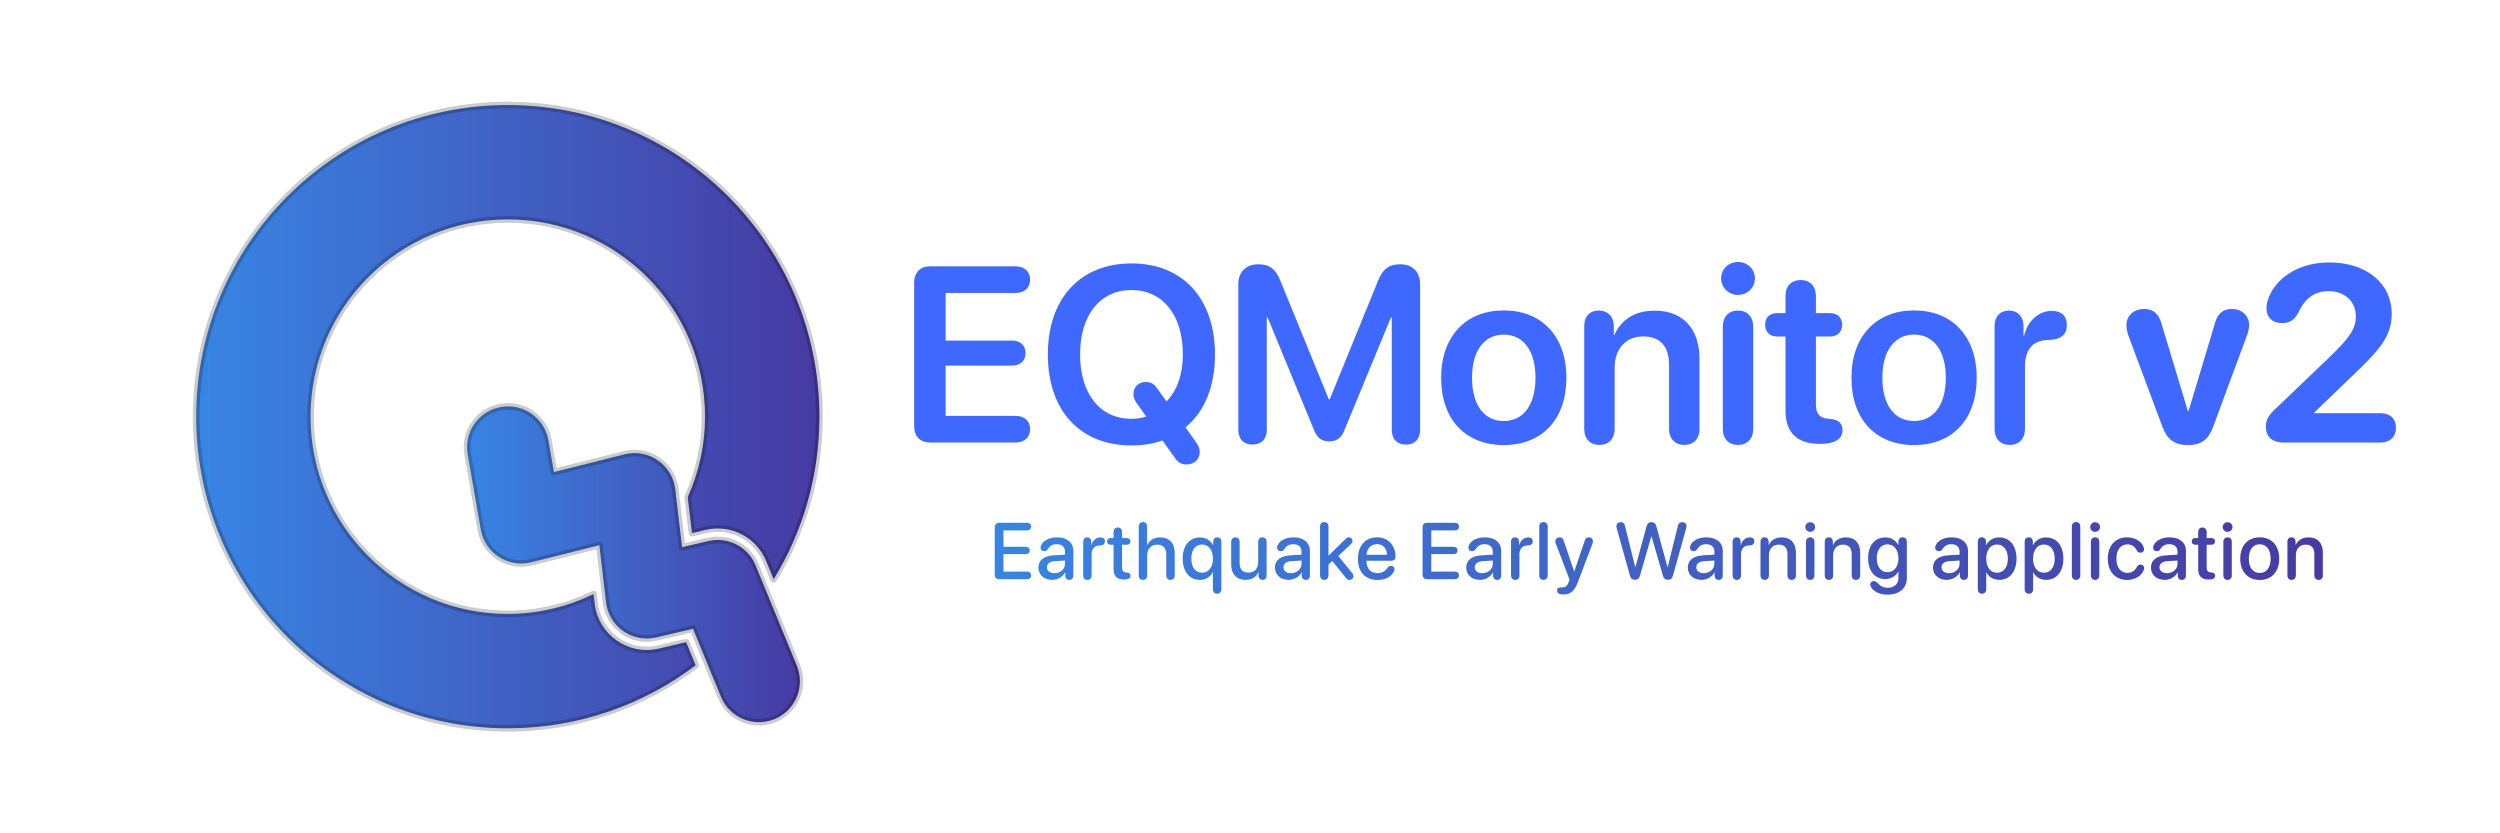 <?xml version="1.0" encoding="UTF-8" standalone="no"?>
<!DOCTYPE svg PUBLIC "-//W3C//DTD SVG 1.1//EN" "http://www.w3.org/Graphics/SVG/1.1/DTD/svg11.dtd">
<!-- Created with Vectornator (http://vectornator.io/) -->
<svg height="100%" stroke-miterlimit="10" style="fill-rule:nonzero;clip-rule:evenodd;stroke-linecap:round;stroke-linejoin:round;" version="1.1" viewBox="0 0 1500 500" width="100%" xml:space="preserve" xmlns="http://www.w3.org/2000/svg" xmlns:vectornator="http://vectornator.io" xmlns:xlink="http://www.w3.org/1999/xlink">
<defs>
<linearGradient gradientTransform="matrix(1 0 0 1 0 0)" gradientUnits="userSpaceOnUse" id="LinearGradient" x1="586.87" x2="1403.94" y1="330" y2="330">
<stop offset="0" stop-color="#3885e4"/>
<stop offset="0.537" stop-color="#415ec1"/>
<stop offset="1" stop-color="#463aa2"/>
</linearGradient>
<filter color-interpolation-filters="sRGB" filterUnits="userSpaceOnUse" height="244.009" id="Filter" width="814.109" x="487.24" y="95.925">
<feDropShadow dx="-0" dy="0" flood-color="#000000" flood-opacity="0.2" in="SourceGraphic" result="Shadow" stdDeviation="24.5"/>
</filter>
<filter color-interpolation-filters="sRGB" filterUnits="userSpaceOnUse" height="142.07" id="Filter_2" width="194.219" x="1259.62" y="141.218">
<feDropShadow dx="-0" dy="0" flood-color="#ffffff" flood-opacity="0.5" in="SourceGraphic" result="Shadow" stdDeviation="6.5"/>
</filter>
<linearGradient gradientTransform="matrix(1 0 0 1 0 0)" gradientUnits="userSpaceOnUse" id="LinearGradient_2" x1="280.222" x2="479.952" y1="338.565" y2="338.565">
<stop offset="0" stop-color="#3885e4"/>
<stop offset="0.537" stop-color="#415ec1"/>
<stop offset="1" stop-color="#463aa2"/>
</linearGradient>
<linearGradient gradientTransform="matrix(1 0 0 1 0 0)" gradientUnits="userSpaceOnUse" id="LinearGradient_3" x1="117.694" x2="491.654" y1="250" y2="250">
<stop offset="0" stop-color="#3885e4"/>
<stop offset="0.537" stop-color="#415ec1"/>
<stop offset="1" stop-color="#463aa2"/>
</linearGradient>
</defs>
<g id="レイヤー-1" vectornator:layerName="レイヤー 1">
<g fill="url(#LinearGradient)" opacity="1" stroke="none" vectornator:layerName="Text 1">
<path d="M599.475 347.5L616.257 347.5C617.71 347.5 618.694 346.609 618.694 345.227C618.694 343.844 617.71 342.953 616.257 342.953L602.1 342.953L602.1 332.453L615.483 332.453C616.889 332.453 617.827 331.586 617.827 330.273C617.827 328.938 616.866 328.094 615.483 328.094L602.1 328.094L602.1 318.227L616.257 318.227C617.71 318.227 618.694 317.336 618.694 315.953C618.694 314.57 617.71 313.68 616.257 313.68L599.475 313.68C597.835 313.68 596.85 314.711 596.85 316.398L596.85 344.781C596.85 346.469 597.835 347.5 599.475 347.5Z"/>
<path d="M631.272 347.922C634.483 347.922 637.624 346.188 639.053 343.445L639.171 343.445L639.171 345.531C639.217 347.031 640.178 347.945 641.585 347.945C643.014 347.945 644.022 346.984 644.022 345.391L644.022 330.508C644.022 325.562 640.202 322.398 634.225 322.398C629.796 322.398 626.069 324.18 624.78 326.969C624.475 327.531 624.335 328.094 624.335 328.609C624.335 329.875 625.249 330.719 626.514 330.719C627.405 330.719 628.061 330.391 628.577 329.641C629.983 327.391 631.6 326.523 634.038 326.523C637.132 326.523 638.983 328.164 638.983 330.906L638.983 332.805L632.21 333.203C626.374 333.531 623.046 336.18 623.046 340.492C623.046 344.922 626.444 347.922 631.272 347.922ZM632.655 343.914C629.96 343.914 628.155 342.508 628.155 340.352C628.155 338.242 629.866 336.906 632.889 336.695L638.983 336.32L638.983 338.266C638.983 341.477 636.194 343.914 632.655 343.914Z"/>
<path d="M652.452 347.945C653.952 347.945 654.983 346.914 654.983 345.273L654.983 332.688C654.983 329.617 656.389 327.297 659.858 327.273C660.913 327.273 661.663 327.062 662.178 326.617C662.671 326.219 662.928 325.633 662.928 324.836C662.928 324.039 662.717 323.43 662.249 323.055C661.827 322.656 661.147 322.445 660.257 322.445C657.796 322.445 655.522 324.297 654.842 327.062L654.725 327.062L654.725 324.953C654.725 323.406 653.741 322.398 652.335 322.398C650.905 322.398 649.921 323.406 649.921 324.953L649.921 345.273C649.921 346.914 650.928 347.945 652.452 347.945Z"/>
<path d="M668.147 341.594C668.147 345.672 670.257 347.711 674.405 347.711L674.663 347.711C677.147 347.711 678.319 346.938 678.319 345.414C678.319 344.219 677.592 343.633 676.139 343.492L675.741 343.469C673.913 343.328 673.233 342.438 673.233 340.469L673.233 326.852L676.116 326.852C677.428 326.852 678.225 326.102 678.225 324.859C678.225 323.617 677.428 322.844 676.116 322.844L673.233 322.844L673.233 319.188C673.233 317.57 672.225 316.492 670.702 316.492C669.155 316.492 668.147 317.57 668.147 319.188L668.147 322.844L666.366 322.844C665.053 322.844 664.257 323.594 664.257 324.859C664.257 326.102 665.053 326.852 666.366 326.852L668.147 326.852L668.147 341.594Z"/>
<path d="M685.788 347.945C687.264 347.945 688.319 346.938 688.319 345.273L688.319 333.25C688.319 329.359 690.616 326.781 694.366 326.781C697.928 326.781 699.757 328.961 699.757 332.594L699.757 345.273C699.757 346.938 700.811 347.945 702.288 347.945C703.788 347.945 704.842 346.938 704.842 345.273L704.842 331.609C704.842 326.031 701.608 322.422 696.194 322.422C692.444 322.422 689.749 324.086 688.389 326.969L688.272 326.969L688.272 315.859C688.272 314.266 687.335 313.234 685.764 313.234C684.217 313.234 683.257 314.266 683.257 315.859L683.257 345.273C683.257 346.938 684.311 347.945 685.788 347.945Z"/>
<path d="M719.858 347.922C723.374 347.922 726.257 346.117 727.663 343.352L727.757 343.352L727.757 353.547C727.757 355.211 728.811 356.242 730.311 356.242C731.788 356.242 732.842 355.211 732.842 353.547L732.842 325C732.842 323.453 731.905 322.398 730.382 322.398C728.858 322.398 727.921 323.43 727.921 325L727.921 327.086L727.803 327.086C726.35 324.25 723.538 322.445 719.975 322.445C713.671 322.445 709.616 327.391 709.616 335.172C709.616 342.953 713.671 347.922 719.858 347.922ZM721.217 343.633C717.257 343.633 714.796 340.398 714.796 335.172C714.796 329.945 717.257 326.711 721.217 326.711C725.108 326.711 727.78 330.062 727.78 335.172C727.78 340.305 725.108 343.633 721.217 343.633Z"/>
<path d="M747.366 347.945C751.139 347.945 753.647 346.281 755.007 343.328L755.124 343.328L755.124 345.391C755.124 346.938 756.108 347.945 757.561 347.945C759.014 347.945 759.975 346.938 759.975 345.367L759.975 325.094C759.975 323.406 758.944 322.398 757.444 322.398C755.967 322.398 754.913 323.406 754.913 325.094L754.913 337.211C754.913 341.055 752.71 343.586 749.053 343.586C745.561 343.586 743.78 341.57 743.78 337.82L743.78 325.094C743.78 323.406 742.725 322.398 741.249 322.398C739.749 322.398 738.717 323.406 738.717 325.094L738.717 338.805C738.717 344.453 741.999 347.945 747.366 347.945Z"/>
<path d="M773.186 347.922C776.397 347.922 779.538 346.188 780.967 343.445L781.085 343.445L781.085 345.531C781.132 347.031 782.092 347.945 783.499 347.945C784.928 347.945 785.936 346.984 785.936 345.391L785.936 330.508C785.936 325.562 782.116 322.398 776.139 322.398C771.71 322.398 767.983 324.18 766.694 326.969C766.389 327.531 766.249 328.094 766.249 328.609C766.249 329.875 767.163 330.719 768.428 330.719C769.319 330.719 769.975 330.391 770.491 329.641C771.897 327.391 773.514 326.523 775.952 326.523C779.046 326.523 780.897 328.164 780.897 330.906L780.897 332.805L774.124 333.203C768.288 333.531 764.96 336.18 764.96 340.492C764.96 344.922 768.358 347.922 773.186 347.922ZM774.569 343.914C771.874 343.914 770.069 342.508 770.069 340.352C770.069 338.242 771.78 336.906 774.803 336.695L780.897 336.32L780.897 338.266C780.897 341.477 778.108 343.914 774.569 343.914Z"/>
<path d="M794.553 347.945C796.03 347.945 797.085 346.938 797.085 345.273L797.085 338.688L799.335 336.578L807.514 346.703C808.194 347.641 808.757 347.945 809.694 347.945C811.053 347.945 812.061 347.008 812.061 345.719C812.061 345.086 811.921 344.617 811.382 343.938L803.014 333.578L810.632 326.359C811.288 325.75 811.499 325.281 811.499 324.555C811.499 323.359 810.538 322.398 809.296 322.398C808.546 322.398 808.007 322.656 807.374 323.336L797.132 333.367L797.085 333.367L797.085 315.906C797.085 314.242 796.03 313.234 794.553 313.234C793.077 313.234 792.022 314.242 792.022 315.906L792.022 345.273C792.022 346.938 793.077 347.945 794.553 347.945Z"/>
<path d="M826.561 347.969C831.155 347.969 834.741 346.117 836.358 342.883C836.569 342.391 836.71 341.922 836.71 341.523C836.71 340.258 835.819 339.461 834.6 339.461C833.874 339.461 833.358 339.719 832.819 340.352C830.944 342.906 829.21 343.867 826.444 343.867C822.413 343.867 819.882 341.055 819.882 336.555L819.882 336.438L834.788 336.438C836.358 336.438 837.296 335.5 837.296 333.859C837.296 327.133 832.772 322.398 826.21 322.398C819.225 322.398 814.772 327.461 814.772 335.289C814.772 343.258 819.132 347.969 826.561 347.969ZM819.905 332.898C820.163 329.055 822.694 326.477 826.186 326.477C829.702 326.477 832.116 329.031 832.233 332.898L819.905 332.898Z"/>
<path d="M856.171 347.5L872.952 347.5C874.405 347.5 875.389 346.609 875.389 345.227C875.389 343.844 874.405 342.953 872.952 342.953L858.796 342.953L858.796 332.453L872.178 332.453C873.585 332.453 874.522 331.586 874.522 330.273C874.522 328.938 873.561 328.094 872.178 328.094L858.796 328.094L858.796 318.227L872.952 318.227C874.405 318.227 875.389 317.336 875.389 315.953C875.389 314.57 874.405 313.68 872.952 313.68L856.171 313.68C854.53 313.68 853.546 314.711 853.546 316.398L853.546 344.781C853.546 346.469 854.53 347.5 856.171 347.5Z"/>
<path d="M887.967 347.922C891.178 347.922 894.319 346.188 895.749 343.445L895.866 343.445L895.866 345.531C895.913 347.031 896.874 347.945 898.28 347.945C899.71 347.945 900.717 346.984 900.717 345.391L900.717 330.508C900.717 325.562 896.897 322.398 890.921 322.398C886.491 322.398 882.764 324.18 881.475 326.969C881.171 327.531 881.03 328.094 881.03 328.609C881.03 329.875 881.944 330.719 883.21 330.719C884.1 330.719 884.757 330.391 885.272 329.641C886.678 327.391 888.296 326.523 890.733 326.523C893.827 326.523 895.678 328.164 895.678 330.906L895.678 332.805L888.905 333.203C883.069 333.531 879.741 336.18 879.741 340.492C879.741 344.922 883.139 347.922 887.967 347.922ZM889.35 343.914C886.655 343.914 884.85 342.508 884.85 340.352C884.85 338.242 886.561 336.906 889.585 336.695L895.678 336.32L895.678 338.266C895.678 341.477 892.889 343.914 889.35 343.914Z"/>
<path d="M909.147 347.945C910.647 347.945 911.678 346.914 911.678 345.273L911.678 332.688C911.678 329.617 913.085 327.297 916.553 327.273C917.608 327.273 918.358 327.062 918.874 326.617C919.366 326.219 919.624 325.633 919.624 324.836C919.624 324.039 919.413 323.43 918.944 323.055C918.522 322.656 917.842 322.445 916.952 322.445C914.491 322.445 912.217 324.297 911.538 327.062L911.421 327.062L911.421 324.953C911.421 323.406 910.436 322.398 909.03 322.398C907.6 322.398 906.616 323.406 906.616 324.953L906.616 345.273C906.616 346.914 907.624 347.945 909.147 347.945Z"/>
<path d="M926.085 347.945C927.561 347.945 928.616 346.938 928.616 345.273L928.616 315.906C928.616 314.242 927.561 313.234 926.085 313.234C924.608 313.234 923.553 314.242 923.553 315.906L923.553 345.273C923.553 346.938 924.608 347.945 926.085 347.945Z"/>
<path d="M937.866 356.688C942.436 356.688 944.757 354.672 946.936 348.742L955.491 326.125C955.655 325.633 955.749 325.117 955.749 324.719C955.749 323.359 954.741 322.398 953.288 322.398C951.999 322.398 951.296 322.961 950.874 324.344L944.569 342.906L944.499 342.906L938.217 324.344C937.772 322.938 937.046 322.398 935.78 322.398C934.303 322.398 933.202 323.359 933.202 324.742C933.202 325.141 933.296 325.656 933.483 326.172L941.733 347.758L941.264 349.188C940.35 351.719 938.921 352.492 937.514 352.492C936.928 352.492 936.741 352.469 936.202 352.469C934.983 352.469 934.233 353.172 934.233 354.25C934.233 355.82 935.522 356.688 937.866 356.688Z"/>
<path d="M980.952 347.875C982.592 347.875 983.507 347.102 984.022 345.297L990.749 322L990.983 322L997.733 345.297C998.249 347.125 999.139 347.875 1000.8 347.875C1002.4 347.875 1003.29 347.078 1003.8 345.297L1011.63 317.266C1011.82 316.633 1011.89 316.141 1011.89 315.672C1011.89 314.242 1010.86 313.305 1009.31 313.305C1007.95 313.305 1007.08 314.031 1006.73 315.484L1000.66 340.164L1000.48 340.164L993.842 315.883C993.374 314.102 992.46 313.305 990.889 313.305C989.272 313.305 988.382 314.078 987.889 315.953L981.28 340.164L981.092 340.164L974.999 315.484C974.671 314.055 973.827 313.305 972.444 313.305C970.897 313.305 969.866 314.242 969.866 315.672C969.866 316.141 969.936 316.633 970.1 317.266L977.952 345.273C978.444 347.078 979.335 347.875 980.952 347.875Z"/>
<path d="M1020.9 347.922C1024.12 347.922 1027.26 346.188 1028.69 343.445L1028.8 343.445L1028.8 345.531C1028.85 347.031 1029.81 347.945 1031.22 347.945C1032.65 347.945 1033.65 346.984 1033.65 345.391L1033.65 330.508C1033.65 325.562 1029.83 322.398 1023.86 322.398C1019.43 322.398 1015.7 324.18 1014.41 326.969C1014.11 327.531 1013.97 328.094 1013.97 328.609C1013.97 329.875 1014.88 330.719 1016.15 330.719C1017.04 330.719 1017.69 330.391 1018.21 329.641C1019.62 327.391 1021.23 326.523 1023.67 326.523C1026.76 326.523 1028.62 328.164 1028.62 330.906L1028.62 332.805L1021.84 333.203C1016.01 333.531 1012.68 336.18 1012.68 340.492C1012.68 344.922 1016.08 347.922 1020.9 347.922ZM1022.29 343.914C1019.59 343.914 1017.79 342.508 1017.79 340.352C1017.79 338.242 1019.5 336.906 1022.52 336.695L1028.62 336.32L1028.62 338.266C1028.62 341.477 1025.83 343.914 1022.29 343.914Z"/>
<path d="M1042.08 347.945C1043.58 347.945 1044.62 346.914 1044.62 345.273L1044.62 332.688C1044.62 329.617 1046.02 327.297 1049.49 327.273C1050.55 327.273 1051.3 327.062 1051.81 326.617C1052.3 326.219 1052.56 325.633 1052.56 324.836C1052.56 324.039 1052.35 323.43 1051.88 323.055C1051.46 322.656 1050.78 322.445 1049.89 322.445C1047.43 322.445 1045.15 324.297 1044.48 327.062L1044.36 327.062L1044.36 324.953C1044.36 323.406 1043.37 322.398 1041.97 322.398C1040.54 322.398 1039.55 323.406 1039.55 324.953L1039.55 345.273C1039.55 346.914 1040.56 347.945 1042.08 347.945Z"/>
<path d="M1058.83 347.945C1060.31 347.945 1061.37 346.938 1061.37 345.273L1061.37 333.133C1061.37 329.312 1063.66 326.781 1067.23 326.781C1070.74 326.781 1072.48 328.82 1072.48 332.523L1072.48 345.273C1072.48 346.938 1073.53 347.945 1075.01 347.945C1076.51 347.945 1077.56 346.938 1077.56 345.273L1077.56 331.539C1077.56 325.891 1074.44 322.422 1069.01 322.422C1065.21 322.422 1062.63 324.109 1061.3 326.922L1061.18 326.922L1061.18 324.977C1061.18 323.406 1060.17 322.398 1058.72 322.398C1057.24 322.398 1056.3 323.406 1056.3 324.953L1056.3 345.273C1056.3 346.938 1057.33 347.945 1058.83 347.945Z"/>
<path d="M1086.13 319.117C1087.77 319.117 1089.08 317.805 1089.08 316.211C1089.08 314.594 1087.77 313.328 1086.13 313.328C1084.51 313.328 1083.2 314.594 1083.2 316.211C1083.2 317.805 1084.51 319.117 1086.13 319.117ZM1086.13 347.945C1087.65 347.945 1088.66 346.891 1088.66 345.273L1088.66 325.094C1088.66 323.453 1087.65 322.398 1086.13 322.398C1084.61 322.398 1083.6 323.453 1083.6 325.094L1083.6 345.273C1083.6 346.891 1084.61 347.945 1086.13 347.945Z"/>
<path d="M1097.37 347.945C1098.85 347.945 1099.9 346.938 1099.9 345.273L1099.9 333.133C1099.9 329.312 1102.2 326.781 1105.76 326.781C1109.28 326.781 1111.01 328.82 1111.01 332.523L1111.01 345.273C1111.01 346.938 1112.07 347.945 1113.55 347.945C1115.05 347.945 1116.1 346.938 1116.1 345.273L1116.1 331.539C1116.1 325.891 1112.98 322.422 1107.55 322.422C1103.75 322.422 1101.17 324.109 1099.83 326.922L1099.72 326.922L1099.72 324.977C1099.72 323.406 1098.71 322.398 1097.26 322.398C1095.78 322.398 1094.84 323.406 1094.84 324.953L1094.84 345.273C1094.84 346.938 1095.87 347.945 1097.37 347.945Z"/>
<path d="M1132.31 356.781C1139.65 356.852 1144.12 352.914 1144.12 346.82L1144.12 325C1144.12 323.359 1143.05 322.398 1141.59 322.398C1140.14 322.398 1139.04 323.359 1139.04 325L1139.04 326.992L1138.94 326.992C1137.44 324.203 1134.73 322.445 1131.23 322.445C1124.86 322.445 1120.87 327.25 1120.87 334.961C1120.87 342.578 1124.9 347.43 1131.12 347.43C1134.63 347.43 1137.54 345.672 1138.92 343L1139.04 343L1139.04 346.914C1139.04 350.359 1136.53 352.703 1132.4 352.656C1129.99 352.609 1128.26 351.695 1126.24 349.586C1125.56 348.906 1125.07 348.648 1124.3 348.648C1123.01 348.648 1122.14 349.492 1122.14 350.664C1122.14 351.25 1122.28 351.766 1122.61 352.328C1124.3 355 1127.83 356.734 1132.31 356.781ZM1132.48 343.305C1128.58 343.305 1126.05 340.141 1126.05 334.984C1126.05 329.852 1128.58 326.617 1132.48 326.617C1136.44 326.617 1139.06 329.945 1139.06 335.008C1139.06 340.07 1136.44 343.305 1132.48 343.305Z"/>
<path d="M1168.04 347.922C1171.25 347.922 1174.39 346.188 1175.82 343.445L1175.94 343.445L1175.94 345.531C1175.98 347.031 1176.94 347.945 1178.35 347.945C1179.78 347.945 1180.79 346.984 1180.79 345.391L1180.79 330.508C1180.79 325.562 1176.97 322.398 1170.99 322.398C1166.56 322.398 1162.83 324.18 1161.55 326.969C1161.24 327.531 1161.1 328.094 1161.1 328.609C1161.1 329.875 1162.01 330.719 1163.28 330.719C1164.17 330.719 1164.83 330.391 1165.34 329.641C1166.75 327.391 1168.37 326.523 1170.8 326.523C1173.9 326.523 1175.75 328.164 1175.75 330.906L1175.75 332.805L1168.98 333.203C1163.14 333.531 1159.81 336.18 1159.81 340.492C1159.81 344.922 1163.21 347.922 1168.04 347.922ZM1169.42 343.914C1166.73 343.914 1164.92 342.508 1164.92 340.352C1164.92 338.242 1166.63 336.906 1169.65 336.695L1175.75 336.32L1175.75 338.266C1175.75 341.477 1172.96 343.914 1169.42 343.914Z"/>
<path d="M1189.22 356.242C1190.69 356.242 1191.75 355.211 1191.75 353.547L1191.75 343.445L1191.87 343.445C1193.27 346.188 1196.08 347.922 1199.62 347.922C1205.81 347.922 1209.91 342.977 1209.91 335.172C1209.91 327.367 1205.79 322.445 1199.53 322.445C1195.97 322.445 1193.13 324.25 1191.68 327.086L1191.58 327.086L1191.58 325C1191.58 323.383 1190.55 322.398 1189.12 322.398C1187.69 322.398 1186.69 323.383 1186.69 325L1186.69 353.547C1186.69 355.211 1187.72 356.242 1189.22 356.242ZM1198.19 343.633C1194.3 343.633 1191.73 340.305 1191.73 335.172C1191.73 330.086 1194.33 326.711 1198.19 326.711C1202.2 326.711 1204.71 330.016 1204.71 335.172C1204.71 340.352 1202.2 343.633 1198.19 343.633Z"/>
<path d="M1217.33 356.242C1218.81 356.242 1219.87 355.211 1219.87 353.547L1219.87 343.445L1219.98 343.445C1221.39 346.188 1224.2 347.922 1227.74 347.922C1233.93 347.922 1238.03 342.977 1238.03 335.172C1238.03 327.367 1233.9 322.445 1227.65 322.445C1224.08 322.445 1221.25 324.25 1219.8 327.086L1219.7 327.086L1219.7 325C1219.7 323.383 1218.67 322.398 1217.24 322.398C1215.81 322.398 1214.8 323.383 1214.8 325L1214.8 353.547C1214.8 355.211 1215.83 356.242 1217.33 356.242ZM1226.31 343.633C1222.42 343.633 1219.84 340.305 1219.84 335.172C1219.84 330.086 1222.44 326.711 1226.31 326.711C1230.32 326.711 1232.83 330.016 1232.83 335.172C1232.83 340.352 1230.32 343.633 1226.31 343.633Z"/>
<path d="M1245.64 347.945C1247.12 347.945 1248.17 346.938 1248.17 345.273L1248.17 315.906C1248.17 314.242 1247.12 313.234 1245.64 313.234C1244.16 313.234 1243.11 314.242 1243.11 315.906L1243.11 345.273C1243.11 346.938 1244.16 347.945 1245.64 347.945Z"/>
<path d="M1257.07 319.117C1258.71 319.117 1260.02 317.805 1260.02 316.211C1260.02 314.594 1258.71 313.328 1257.07 313.328C1255.45 313.328 1254.14 314.594 1254.14 316.211C1254.14 317.805 1255.45 319.117 1257.07 319.117ZM1257.07 347.945C1258.59 347.945 1259.6 346.891 1259.6 345.273L1259.6 325.094C1259.6 323.453 1258.59 322.398 1257.07 322.398C1255.55 322.398 1254.54 323.453 1254.54 325.094L1254.54 345.273C1254.54 346.891 1255.55 347.945 1257.07 347.945Z"/>
<path d="M1276.33 347.969C1280.9 347.969 1284.9 345.555 1286.19 342.156C1286.38 341.664 1286.48 341.242 1286.48 340.844C1286.48 339.578 1285.56 338.734 1284.32 338.734C1283.22 338.734 1282.68 339.156 1281.98 340.375C1280.78 342.508 1279.12 343.727 1276.37 343.727C1272.46 343.727 1269.83 340.539 1269.83 335.172C1269.83 329.922 1272.41 326.617 1276.37 326.617C1278.98 326.617 1280.71 327.742 1281.98 330.086C1282.58 331.211 1283.19 331.633 1284.27 331.633C1285.51 331.633 1286.43 330.836 1286.43 329.547C1286.43 329.195 1286.33 328.773 1286.19 328.375C1285.12 324.93 1281.04 322.398 1276.28 322.398C1269.25 322.398 1264.68 327.414 1264.68 335.219C1264.68 343.07 1269.27 347.969 1276.33 347.969Z"/>
<path d="M1298.8 347.922C1302.01 347.922 1305.15 346.188 1306.58 343.445L1306.69 343.445L1306.69 345.531C1306.74 347.031 1307.7 347.945 1309.11 347.945C1310.54 347.945 1311.55 346.984 1311.55 345.391L1311.55 330.508C1311.55 325.562 1307.73 322.398 1301.75 322.398C1297.32 322.398 1293.59 324.18 1292.3 326.969C1292 327.531 1291.86 328.094 1291.86 328.609C1291.86 329.875 1292.77 330.719 1294.04 330.719C1294.93 330.719 1295.58 330.391 1296.1 329.641C1297.51 327.391 1299.12 326.523 1301.56 326.523C1304.65 326.523 1306.51 328.164 1306.51 330.906L1306.51 332.805L1299.73 333.203C1293.9 333.531 1290.57 336.18 1290.57 340.492C1290.57 344.922 1293.97 347.922 1298.8 347.922ZM1300.18 343.914C1297.48 343.914 1295.68 342.508 1295.68 340.352C1295.68 338.242 1297.39 336.906 1300.41 336.695L1306.51 336.32L1306.51 338.266C1306.51 341.477 1303.72 343.914 1300.18 343.914Z"/>
<path d="M1318.92 341.594C1318.92 345.672 1321.03 347.711 1325.18 347.711L1325.44 347.711C1327.92 347.711 1329.09 346.938 1329.09 345.414C1329.09 344.219 1328.37 343.633 1326.91 343.492L1326.51 343.469C1324.69 343.328 1324.01 342.438 1324.01 340.469L1324.01 326.852L1326.89 326.852C1328.2 326.852 1329 326.102 1329 324.859C1329 323.617 1328.2 322.844 1326.89 322.844L1324.01 322.844L1324.01 319.188C1324.01 317.57 1323 316.492 1321.48 316.492C1319.93 316.492 1318.92 317.57 1318.92 319.188L1318.92 322.844L1317.14 322.844C1315.83 322.844 1315.03 323.594 1315.03 324.859C1315.03 326.102 1315.83 326.852 1317.14 326.852L1318.92 326.852L1318.92 341.594Z"/>
<path d="M1336.54 319.117C1338.18 319.117 1339.49 317.805 1339.49 316.211C1339.49 314.594 1338.18 313.328 1336.54 313.328C1334.92 313.328 1333.61 314.594 1333.61 316.211C1333.61 317.805 1334.92 319.117 1336.54 319.117ZM1336.54 347.945C1338.06 347.945 1339.07 346.891 1339.07 345.273L1339.07 325.094C1339.07 323.453 1338.06 322.398 1336.54 322.398C1335.01 322.398 1334.01 323.453 1334.01 325.094L1334.01 345.273C1334.01 346.891 1335.01 347.945 1336.54 347.945Z"/>
<path d="M1355.84 347.969C1362.9 347.969 1367.54 343.117 1367.54 335.172C1367.54 327.25 1362.87 322.398 1355.84 322.398C1348.81 322.398 1344.15 327.25 1344.15 335.172C1344.15 343.117 1348.79 347.969 1355.84 347.969ZM1355.84 343.797C1351.88 343.797 1349.3 340.656 1349.3 335.172C1349.3 329.711 1351.88 326.57 1355.84 326.57C1359.8 326.57 1362.38 329.711 1362.38 335.172C1362.38 340.656 1359.83 343.797 1355.84 343.797Z"/>
<path d="M1374.98 347.945C1376.46 347.945 1377.51 346.938 1377.51 345.273L1377.51 333.133C1377.51 329.312 1379.81 326.781 1383.37 326.781C1386.89 326.781 1388.62 328.82 1388.62 332.523L1388.62 345.273C1388.62 346.938 1389.68 347.945 1391.15 347.945C1392.65 347.945 1393.71 346.938 1393.71 345.273L1393.71 331.539C1393.71 325.891 1390.59 322.422 1385.15 322.422C1381.36 322.422 1378.78 324.109 1377.44 326.922L1377.33 326.922L1377.33 324.977C1377.33 323.406 1376.32 322.398 1374.87 322.398C1373.39 322.398 1372.45 323.406 1372.45 324.953L1372.45 345.273C1372.45 346.938 1373.48 347.945 1374.98 347.945Z"/>
</g>
<g opacity="1" vectornator:layerName="グループ 3">
<g fill="#3e68ff" filter="url(#Filter)" stroke="none" vectornator:layerName="Text 1" vectornator:shadowAngle="1.5708" vectornator:shadowColor="#000000" vectornator:shadowOffset="0" vectornator:shadowOpacity="0.2" vectornator:shadowRadius="49">
<path d="M557.939 265.5L609.428 265.5C614.628 265.5 618.07 262.424 618.07 257.517C618.07 252.609 614.628 249.533 609.428 249.533L567.387 249.533L567.387 219.357L607.231 219.357C612.138 219.357 615.36 216.428 615.36 211.813C615.36 207.199 612.065 204.343 607.231 204.343L567.387 204.343L567.387 175.778L609.428 175.778C614.628 175.778 618.07 172.702 618.07 167.795C618.07 162.888 614.628 159.812 609.428 159.812L557.939 159.812C552.079 159.812 548.49 163.474 548.49 169.626L548.49 255.686C548.49 261.838 552.079 265.5 557.939 265.5Z"/>
<path d="M678.887 267.258C685.625 267.258 691.851 266.306 697.49 264.255L704.888 274.655C706.792 277.512 708.843 278.684 711.919 278.684C716.533 278.684 719.829 275.607 719.829 271.286C719.829 269.309 719.317 267.844 717.998 265.866L711.26 256.345C722.686 247.263 728.985 231.955 728.985 212.692C728.985 179.147 709.649 158.054 678.887 158.054C648.052 158.054 628.716 179.147 628.716 212.692C628.716 246.457 648.052 267.258 678.887 267.258ZM678.887 251.291C659.99 251.291 648.052 236.276 648.052 212.692C648.052 189.108 659.99 174.021 678.887 174.021C697.71 174.021 709.722 189.108 709.722 212.692C709.722 224.851 706.133 234.519 699.907 240.817L693.902 232.541C692.144 230.124 690.313 229.172 687.529 229.172C683.208 229.172 680.059 232.175 680.059 236.423C680.059 238.107 680.571 239.719 681.89 241.696L687.749 249.973C685.039 250.778 682.036 251.291 678.887 251.291Z"/>
<path d="M751.495 266.745C756.842 266.745 760.065 263.449 760.065 257.883L760.065 190.5L760.577 190.5L788.629 258.542C790.387 262.863 793.243 264.841 797.565 264.841C801.959 264.841 804.669 262.863 806.5 258.469L834.552 190.5L835.065 190.5L835.065 257.883C835.065 263.449 838.214 266.745 843.561 266.745C848.907 266.745 852.057 263.449 852.057 257.883L852.057 170.578C852.057 163.034 847.589 158.566 840.045 158.566C833.453 158.566 829.645 161.423 826.861 168.381L797.858 239.572L797.272 239.572L768.194 168.381C765.411 161.35 761.676 158.566 755.157 158.566C747.613 158.566 742.999 163.107 742.999 170.578L742.999 257.883C742.999 263.449 746.149 266.745 751.495 266.745Z"/>
<path d="M902.253 267.038C925.031 267.038 939.826 251.877 939.826 226.682C939.826 201.56 924.885 186.252 902.253 186.252C879.621 186.252 864.68 201.633 864.68 226.682C864.68 251.877 879.475 267.038 902.253 267.038ZM902.253 252.609C890.681 252.609 883.21 243.234 883.21 226.682C883.21 210.202 890.754 200.754 902.253 200.754C913.825 200.754 921.296 210.202 921.296 226.682C921.296 243.234 913.825 252.609 902.253 252.609Z"/>
<path d="M959.627 266.965C964.974 266.965 968.782 263.522 968.782 257.37L968.782 220.529C968.782 209.396 975.447 201.853 985.921 201.853C996.321 201.853 1001.45 208.005 1001.45 218.991L1001.45 257.37C1001.45 263.522 1005.26 266.965 1010.6 266.965C1015.95 266.965 1019.69 263.522 1019.69 257.37L1019.69 215.329C1019.69 197.385 1009.94 186.398 992.806 186.398C980.867 186.398 972.811 191.745 968.636 200.974L968.27 200.974L968.27 195.554C968.27 189.914 964.608 186.325 959.261 186.325C953.841 186.325 950.545 189.914 950.545 195.554L950.545 257.37C950.545 263.522 954.28 266.965 959.627 266.965Z"/>
<path d="M1042.78 176.95C1048.5 176.95 1052.96 172.556 1052.96 167.062C1052.96 161.496 1048.5 157.175 1042.78 157.175C1037.14 157.175 1032.67 161.496 1032.67 167.062C1032.67 172.556 1037.14 176.95 1042.78 176.95ZM1042.78 266.965C1048.35 266.965 1051.94 263.303 1051.94 257.37L1051.94 195.993C1051.94 190.061 1048.35 186.325 1042.78 186.325C1037.22 186.325 1033.7 190.061 1033.7 195.92L1033.7 257.37C1033.7 263.303 1037.22 266.965 1042.78 266.965Z"/>
<path d="M1071.3 246.311C1071.3 259.567 1078.18 266.306 1091.73 266.306L1092.47 266.306C1100.82 266.306 1105.5 263.449 1105.5 258.103C1105.5 253.854 1103.01 251.804 1098.18 251.364L1096.86 251.218C1091.59 250.778 1089.54 248.215 1089.54 242.355L1089.54 201.926L1097.96 201.926C1102.5 201.926 1105.28 199.216 1105.28 194.821C1105.28 190.5 1102.5 187.863 1097.96 187.863L1089.54 187.863L1089.54 177.536C1089.54 171.677 1086.02 168.015 1080.45 168.015C1074.81 168.015 1071.3 171.677 1071.3 177.536L1071.3 187.863L1066.39 187.863C1061.85 187.863 1059.07 190.5 1059.07 194.821C1059.07 199.216 1061.85 201.926 1066.39 201.926L1071.3 201.926L1071.3 246.311Z"/>
<path d="M1148.45 267.038C1171.23 267.038 1186.02 251.877 1186.02 226.682C1186.02 201.56 1171.08 186.252 1148.45 186.252C1125.82 186.252 1110.88 201.633 1110.88 226.682C1110.88 251.877 1125.67 267.038 1148.45 267.038ZM1148.45 252.609C1136.88 252.609 1129.41 243.234 1129.41 226.682C1129.41 210.202 1136.95 200.754 1148.45 200.754C1160.02 200.754 1167.49 210.202 1167.49 226.682C1167.49 243.234 1160.02 252.609 1148.45 252.609Z"/>
<path d="M1205.82 266.965C1211.32 266.965 1214.98 263.376 1214.98 257.37L1214.98 220.017C1214.98 210.568 1218.93 204.05 1229.33 203.977C1232.92 203.903 1235.63 203.098 1237.39 201.56C1239.22 200.095 1240.1 197.971 1240.1 195.114C1240.1 192.111 1239.22 189.914 1237.54 188.522C1236.14 187.277 1233.95 186.545 1231.09 186.545C1223.33 186.545 1216.59 192.404 1214.46 201.486L1214.1 201.486L1214.1 195.554C1214.1 189.841 1210.51 186.325 1205.46 186.325C1200.26 186.325 1196.74 189.841 1196.74 195.554L1196.74 257.37C1196.74 263.376 1200.33 266.965 1205.82 266.965Z"/>
</g>
<g fill="#3e68ff" filter="url(#Filter_2)" stroke="none" vectornator:layerName="Text 2" vectornator:shadowAngle="1.5708" vectornator:shadowColor="#ffffff" vectornator:shadowOffset="0" vectornator:shadowOpacity="0.5" vectornator:shadowRadius="13">
<path d="M1312.93 267.038C1320.69 267.038 1325.16 263.669 1327.87 256.125L1348.31 200.9C1348.97 199.069 1349.48 196.872 1349.48 194.895C1349.48 189.475 1345.01 185.373 1339.08 185.373C1334.1 185.373 1330.51 188.083 1329.04 193.723L1313.15 246.604L1312.71 246.604L1296.82 193.942C1295.21 188.156 1291.76 185.373 1286.56 185.373C1280.49 185.373 1275.87 189.182 1275.87 194.968C1275.87 197.165 1276.38 199.436 1277.04 201.34L1297.48 256.125C1300.33 263.742 1304.73 267.038 1312.93 267.038Z"/>
<path d="M1369.91 265.5L1428.43 265.5C1434.15 265.5 1437.59 261.911 1437.59 256.711C1437.59 251.364 1434.15 247.922 1428.43 247.922L1388.59 247.922L1388.59 247.482L1411.44 225.51C1428.73 209.177 1435.03 201.12 1435.03 188.229C1435.03 170.065 1419.94 157.468 1397.53 157.468C1377.53 157.468 1364.27 168.381 1360.69 180.1C1360.17 181.638 1359.88 183.176 1359.88 184.86C1359.88 190.354 1363.4 193.869 1369.33 193.869C1374.09 193.869 1376.65 191.818 1379.14 187.424C1382.95 178.928 1388.81 174.68 1397.31 174.68C1406.75 174.68 1413.49 180.905 1413.49 189.621C1413.49 197.238 1410.12 202.365 1397.09 214.89L1365.59 244.992C1361.12 249.094 1359.51 251.877 1359.51 256.052C1359.51 261.618 1362.96 265.5 1369.91 265.5Z"/>
</g>
</g>
<g opacity="1" vectornator:layerName="グループ 2">
<path d="M305.531 243.812C303.898 243.765 302.235 243.895 300.562 244.188C287.182 246.525 278.256 259.245 280.594 272.625L288.469 317.75C290.928 331.824 304.83 340.85 318.688 337.375L359.594 327.125L363.625 361.406C365.344 375.982 379.365 385.813 393.656 382.469L415.812 377.281L432.594 418.094C437.763 430.655 452.158 436.638 464.719 431.469C477.28 426.3 483.263 411.936 478.094 399.375L453.344 339.188C448.752 328.029 436.749 321.876 425 324.625L409.25 328.312L405.156 293.562C403.419 278.832 389.137 268.986 374.75 272.594L332.344 283.219L329.031 264.156C326.986 252.448 316.966 244.143 305.531 243.812Z" fill="url(#LinearGradient_2)" fill-rule="nonzero" opacity="1" stroke="#000000" stroke-linecap="round" stroke-linejoin="round" stroke-opacity="0.2" stroke-width="4" vectornator:layerName="曲線 1"/>
<g opacity="1" vectornator:layerName="グループ 1">
<path d="M304.674 63.02C201.409 63.02 117.694 146.735 117.694 250C117.694 353.265 201.409 436.98 304.674 436.98C347.018 436.98 386.059 422.887 417.405 399.158L411.685 385.288L395.223 389.149C376.944 393.427 359.011 380.839 356.812 362.195L356.133 356.439C340.555 363.987 323.145 368.344 304.674 368.344C239.316 368.344 186.33 315.358 186.33 250C186.33 184.642 239.316 131.656 304.674 131.656C370.032 131.656 423.018 184.642 423.018 250C423.018 267.235 419.257 283.562 412.633 298.331L415.171 319.851L423.429 317.921C438.456 314.404 453.804 322.309 459.677 336.581L464.199 347.556C481.609 319.152 491.654 285.756 491.654 250C491.654 146.735 407.939 63.02 304.674 63.02Z" fill="url(#LinearGradient_3)" fill-rule="nonzero" opacity="1" stroke="#000000" stroke-linecap="round" stroke-linejoin="round" stroke-opacity="0.2" stroke-width="4"/>
</g>
</g>
</g>
</svg>
